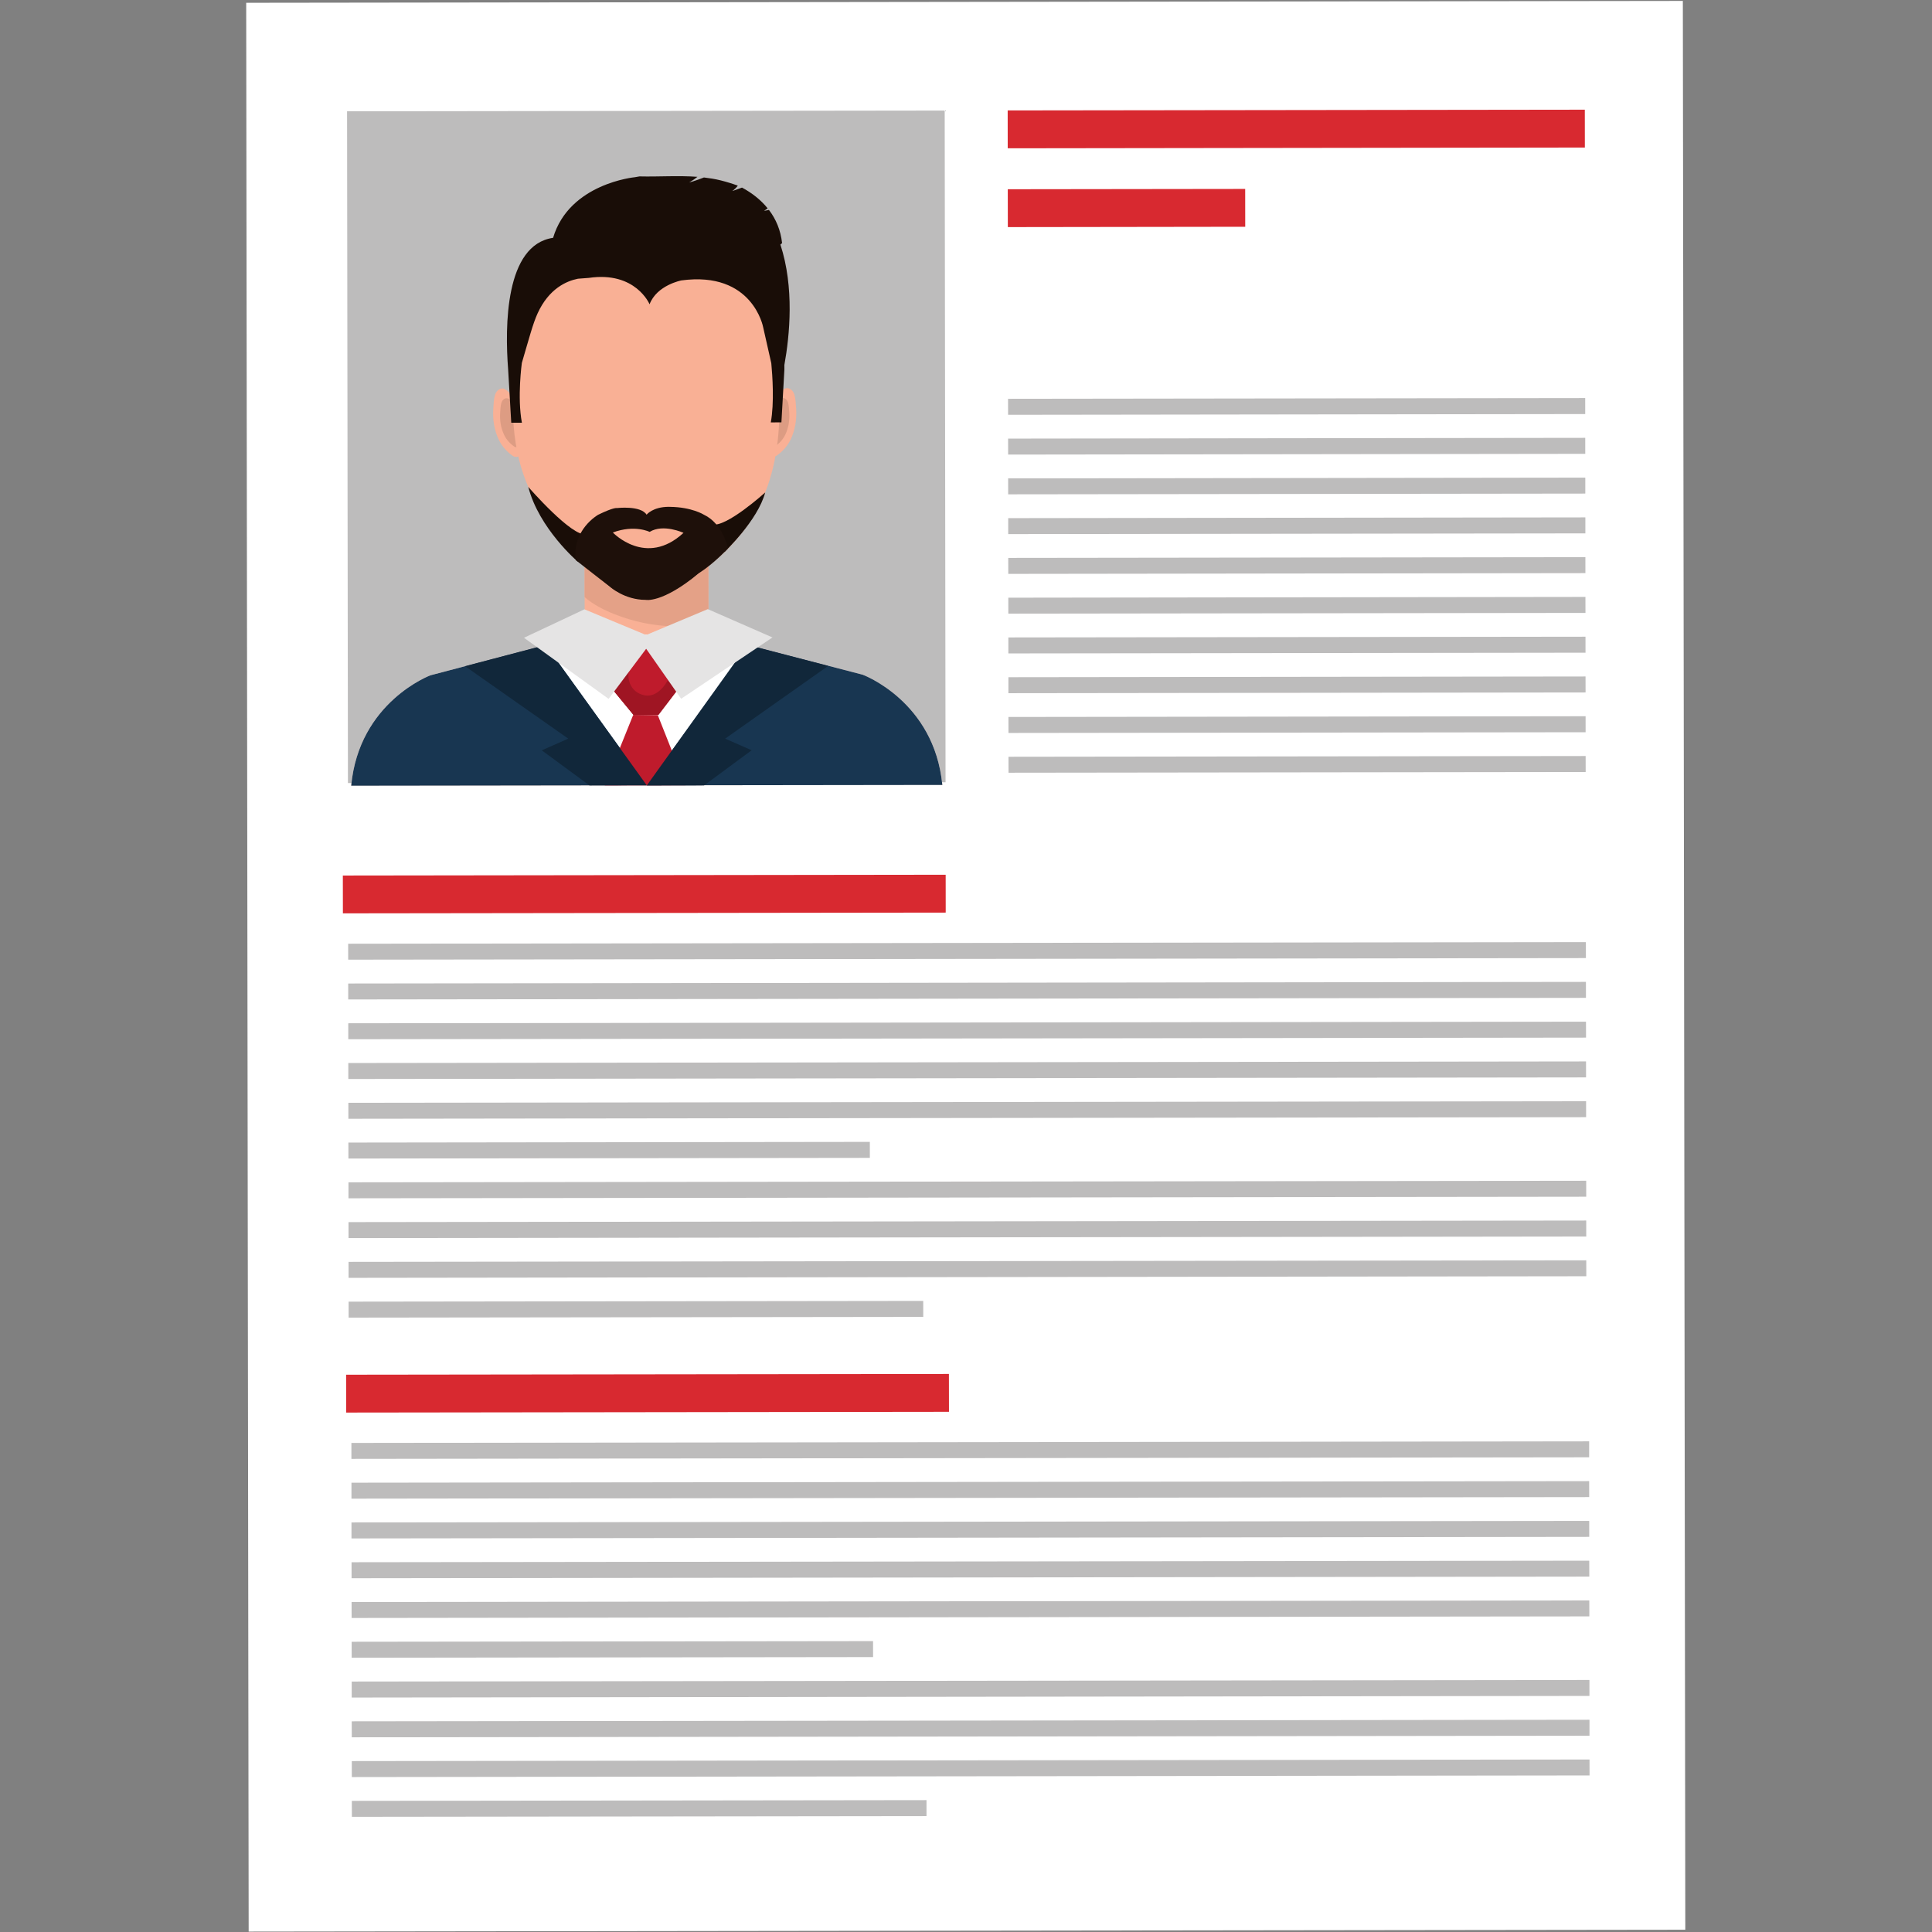 <svg xmlns="http://www.w3.org/2000/svg" xmlns:xlink="http://www.w3.org/1999/xlink" width="1000" zoomAndPan="magnify" viewBox="0 0 750 750" height="1000" preserveAspectRatio="xMidYMid meet" version="1.0"><rect x="0" y="0" width="750" height="750" fill="#808080" stroke="none"/><defs><clipPath id="4f29664950"><path d="M 95.625 0 L 654.375 0 L 654.375 750 L 95.625 750 Z M 95.625 0 " clip-rule="nonzero"/></clipPath></defs><g clip-path="url(#4f29664950)"><path fill="#ffffff" d="M 654.234 749.121 L 96.531 749.832 L 95.574 1.082 L 653.277 0.363 L 654.234 749.121 " fill-opacity="1" fill-rule="nonzero"/></g><path fill="#bdbcbc" d="M 367.062 303.672 L 135.07 303.973 L 134.73 43.199 L 366.73 42.906 L 367.062 303.672 " fill-opacity="1" fill-rule="nonzero"/><path fill="#f9b095" d="M 275.016 247.367 L 226.965 247.43 L 226.941 215.047 L 274.988 214.996 L 275.016 247.367 " fill-opacity="1" fill-rule="nonzero"/><path fill="#aeacad" d="M 275.008 241.785 L 274.988 214.996 L 275.016 241.785 C 275.016 241.785 275.008 241.785 275.008 241.785 " fill-opacity="1" fill-rule="nonzero"/><path fill="#e4a187" d="M 261.98 243.098 C 261.855 243.098 261.727 243.098 261.594 243.098 C 253.801 243.043 245.852 241.316 238.621 238.461 C 234.648 236.883 230.34 234.762 226.957 231.801 L 226.941 215.047 L 274.988 214.996 L 275.008 241.785 C 270.73 242.543 266.328 243.098 261.98 243.098 " fill-opacity="1" fill-rule="nonzero"/><path fill="#f9b095" d="M 301.039 155.004 C 301.199 153.832 303.141 151.914 304.008 151.266 C 305.902 149.824 307.82 151.297 308.379 153.18 C 308.879 154.859 308.934 156.738 309.055 158.48 C 309.34 162.723 308.723 166.895 306.867 170.734 C 305.625 173.285 303.668 175.391 301.355 176.984 C 301.355 176.984 298.855 178.25 298.363 175.328 L 301.039 155.004 " fill-opacity="1" fill-rule="nonzero"/><path fill="#dd9c83" d="M 300.652 157.566 C 300.762 156.715 302.148 155.344 302.766 154.883 C 304.121 153.848 305.5 154.898 305.902 156.246 C 306.258 157.441 306.289 158.797 306.379 160.039 C 306.59 163.078 306.148 166.07 304.816 168.797 C 303.93 170.633 302.527 172.145 300.875 173.285 C 300.875 173.285 299.086 174.195 298.727 172.098 L 300.652 157.566 " fill-opacity="1" fill-rule="nonzero"/><path fill="#f9b095" d="M 199.492 155.129 C 199.332 153.965 197.379 152.043 196.523 151.398 C 194.621 149.965 192.699 151.438 192.152 153.324 C 191.66 154.996 191.613 156.887 191.5 158.637 C 191.207 162.875 191.844 167.039 193.719 170.879 C 194.969 173.422 196.926 175.52 199.238 177.102 C 199.238 177.102 201.73 178.375 202.23 175.453 L 199.492 155.129 " fill-opacity="1" fill-rule="nonzero"/><path fill="#dd9c83" d="M 199.895 157.68 C 199.785 156.848 198.375 155.477 197.773 155.004 C 196.402 153.988 195.035 155.043 194.645 156.387 C 194.289 157.59 194.25 158.938 194.164 160.188 C 193.965 163.23 194.414 166.207 195.762 168.945 C 196.656 170.773 198.051 172.281 199.719 173.41 C 199.719 173.41 201.496 174.309 201.844 172.23 L 199.895 157.68 " fill-opacity="1" fill-rule="nonzero"/><path fill="#f9b095" d="M 302.562 158.828 C 302.586 172.23 300.344 185.773 294.199 197.379 C 288.809 207.523 280.715 215.656 272.035 222.148 C 264.996 227.422 257.438 233.559 248.52 232.828 C 239.223 232.055 231.957 223.945 225.16 217.625 C 215.582 208.734 208.035 197.672 203.363 184.664 C 200.496 176.645 199.168 167.594 199.152 158.961 C 199.102 115.656 222.215 88.371 250.777 88.332 C 279.336 88.301 302.512 115.516 302.562 158.828 " fill-opacity="1" fill-rule="nonzero"/><path fill="#f9b095" d="M 334.922 261.93 L 275.023 246.344 L 250.992 246.371 L 226.969 246.402 L 167.113 262.148 C 167.113 262.148 139.371 272.453 136.336 305.004 L 365.809 304.711 C 362.684 272.176 334.922 261.93 334.922 261.93 " fill-opacity="1" fill-rule="nonzero"/><path fill="#ffffff" d="M 334.922 261.93 L 275.023 246.344 L 250.992 246.371 L 226.969 246.402 L 167.113 262.148 C 167.113 262.148 139.371 272.453 136.336 305.004 L 365.809 304.711 C 362.684 272.176 334.922 261.93 334.922 261.93 " fill-opacity="1" fill-rule="nonzero"/><path fill="#183651" d="M 334.922 261.93 L 290.59 250.398 L 251.07 304.859 L 211.836 250.383 L 167.113 262.148 C 167.113 262.148 139.371 272.453 136.336 305.004 L 365.809 304.711 C 362.684 272.176 334.922 261.93 334.922 261.93 " fill-opacity="1" fill-rule="nonzero"/><path fill="#bf1b2c" d="M 245.781 277.605 L 234.781 304.875 L 266.129 304.844 L 255.344 277.59 L 245.781 277.605 " fill-opacity="1" fill-rule="nonzero"/><path fill="#bf1b2c" d="M 250.285 246.906 L 236.254 265.77 L 246.035 277.676 L 250.809 277.598 L 255.598 277.512 L 264.949 265.27 L 250.285 246.906 " fill-opacity="1" fill-rule="nonzero"/><path fill="#d3d2d2" d="M 236.254 265.77 L 249.691 247.691 C 249.691 247.699 249.691 247.699 249.691 247.699 L 236.254 265.77 M 264.949 265.27 L 260.977 260.305 C 260.977 260.297 260.977 260.297 260.977 260.297 L 264.949 265.27 " fill-opacity="1" fill-rule="nonzero"/><path fill="#9f1523" d="M 246.035 277.676 L 236.254 265.77 L 249.691 247.699 C 248.125 251.855 245.281 255.516 244.234 259.91 C 243.152 264.422 245.32 268.855 250.008 269.871 C 250.484 269.98 250.949 270.027 251.395 270.027 C 255.227 270.027 258.07 266.449 259.676 263.266 C 260.16 262.309 260.594 261.312 260.977 260.305 L 264.949 265.27 L 255.598 277.512 L 246.035 277.676 " fill-opacity="1" fill-rule="nonzero"/><path fill="#11273a" d="M 251.07 304.859 L 211.836 250.383 L 180.535 258.617 L 220.594 286.734 L 210.316 291.281 L 228.836 304.891 L 251.07 304.859 " fill-opacity="1" fill-rule="nonzero"/><path fill="#11273a" d="M 251.07 304.938 L 290.168 250.359 L 321.484 258.508 L 281.508 286.734 L 291.793 291.25 L 273.305 304.906 L 251.07 304.938 " fill-opacity="1" fill-rule="nonzero"/><path fill="#e5e4e4" d="M 203.41 247.582 L 226.879 236.535 L 250.832 246.512 L 274.762 236.465 L 299.875 247.453 L 264.418 271.262 L 250.84 251.855 L 236.262 271.297 L 203.41 247.582 " fill-opacity="1" fill-rule="nonzero"/><path fill="#190d07" d="M 281.23 214.309 C 281.23 214.309 294.191 202.012 297.043 191.18 C 297.043 191.18 281.742 205.02 276.398 203.562 L 281.23 214.309 " fill-opacity="1" fill-rule="nonzero"/><path fill="#190d07" d="M 224.297 218.055 C 224.297 218.055 209.223 205.188 205.082 189.02 C 205.082 189.02 222.27 208.828 227.609 207.348 L 224.297 218.055 " fill-opacity="1" fill-rule="nonzero"/><path fill="#1e100a" d="M 260.082 196.762 C 268.578 196.852 273.215 199.789 273.215 199.789 C 280.684 203.297 282.613 212.867 282.613 212.867 C 282.613 212.867 277.484 218.555 271.207 222.59 C 257.062 234.34 250.562 232.867 250.562 232.867 C 242.504 232.887 236.832 227.848 236.832 227.848 L 223.57 217.484 C 221.898 205.68 232.191 199.836 232.191 199.836 C 238.367 196.824 239.484 197.23 239.484 197.23 C 239.484 197.23 248.734 196.137 251.008 199.805 C 251.008 199.805 253.328 196.77 259.613 196.746 " fill-opacity="1" fill-rule="nonzero"/><path fill="#f9b095" d="M 252.188 206.477 C 252.188 206.477 246.367 203.57 237.902 206.715 C 237.902 206.715 250.762 220.32 265.336 206.852 C 265.336 206.852 257.508 203.215 252.188 206.477 " fill-opacity="1" fill-rule="nonzero"/><path fill="#190d07" d="M 304.5 143.402 C 304.523 142.762 304.523 142.199 304.492 141.699 C 306.566 130.227 308.402 111.531 302.949 94.938 C 303.195 94.762 303.375 94.57 303.605 94.383 C 303.051 89.348 301.23 85.062 298.508 81.5 C 297.359 81.746 296.598 81.848 296.598 81.848 C 297.113 81.531 297.57 81.207 298 80.867 C 295.332 77.578 291.918 74.902 288.047 72.82 C 285.836 73.684 284.254 74.152 284.254 74.152 C 285.156 73.543 285.848 72.844 286.414 72.07 C 284.383 71.316 282.18 70.637 279.75 70.02 C 277.594 69.48 275.426 69.148 273.266 68.895 C 270.027 70.199 267.555 70.832 267.555 70.832 C 268.766 70.129 269.812 69.398 270.746 68.648 C 263.262 68.078 255.766 68.664 248.25 68.48 C 247.141 68.695 246.484 68.789 246.484 68.789 C 246.484 68.789 220.996 71.156 214.711 92.324 C 196.078 95.023 195.945 126.535 197.266 143.531 L 198.469 164.094 L 202.602 164.102 C 200.734 154.25 202.578 140.891 202.578 140.891 C 205.406 131.305 206.863 125.648 208.699 121.637 C 213.102 111.992 219.969 109.07 224.363 108.199 L 228.535 107.883 C 246.785 105.184 252.164 118.121 252.164 118.121 C 254.988 110.668 264.516 108.855 264.516 108.855 C 292.258 105.125 296.266 127.066 296.266 127.066 L 299.418 141.027 C 299.859 145.668 300.621 156.43 299.219 163.973 L 303.344 163.965 L 304.5 143.402 " fill-opacity="1" fill-rule="nonzero"/><path fill="#d82930" d="M 615.238 57.277 L 391.195 57.57 L 391.18 42.867 L 615.223 42.582 L 615.238 57.277 " fill-opacity="1" fill-rule="nonzero"/><path fill="#d82930" d="M 483.395 88.031 L 391.242 88.16 L 391.219 73.461 L 483.379 73.344 L 483.395 88.031 " fill-opacity="1" fill-rule="nonzero"/><path fill="#d82930" d="M 367.125 354.27 L 133.113 354.562 L 133.09 339.875 L 367.109 339.574 L 367.125 354.27 " fill-opacity="1" fill-rule="nonzero"/><path fill="#bdbcbc" d="M 615.379 160.734 L 391.34 161.027 L 391.324 154.812 L 615.371 154.527 L 615.379 160.734 " fill-opacity="1" fill-rule="nonzero"/><path fill="#bdbcbc" d="M 615.395 176.176 L 391.355 176.469 L 391.34 170.262 L 615.387 169.969 L 615.395 176.176 " fill-opacity="1" fill-rule="nonzero"/><path fill="#bdbcbc" d="M 615.41 191.609 L 391.371 191.895 L 391.355 185.707 L 615.41 185.406 L 615.41 191.609 " fill-opacity="1" fill-rule="nonzero"/><path fill="#bdbcbc" d="M 615.434 207.055 L 391.387 207.34 L 391.379 201.141 L 615.434 200.848 L 615.434 207.055 " fill-opacity="1" fill-rule="nonzero"/><path fill="#bdbcbc" d="M 615.453 222.488 L 391.41 222.781 L 391.402 216.574 L 615.445 216.289 L 615.453 222.488 " fill-opacity="1" fill-rule="nonzero"/><path fill="#bdbcbc" d="M 615.477 237.93 L 391.434 238.215 L 391.426 232.023 L 615.461 231.723 L 615.477 237.93 " fill-opacity="1" fill-rule="nonzero"/><path fill="#bdbcbc" d="M 615.492 253.375 L 391.449 253.66 L 391.441 247.453 L 615.484 247.168 L 615.492 253.375 " fill-opacity="1" fill-rule="nonzero"/><path fill="#bdbcbc" d="M 615.516 268.809 L 391.465 269.094 L 391.465 262.895 L 615.5 262.609 L 615.516 268.809 " fill-opacity="1" fill-rule="nonzero"/><path fill="#bdbcbc" d="M 615.531 284.25 L 391.488 284.535 L 391.473 278.328 L 615.523 278.043 L 615.531 284.25 " fill-opacity="1" fill-rule="nonzero"/><path fill="#bdbcbc" d="M 615.555 299.691 L 391.512 299.973 L 391.496 293.773 L 615.539 293.488 L 615.555 299.691 " fill-opacity="1" fill-rule="nonzero"/><path fill="#bdbcbc" d="M 615.648 371.926 L 135.164 372.543 L 135.156 366.352 L 615.633 365.734 L 615.648 371.926 " fill-opacity="1" fill-rule="nonzero"/><path fill="#bdbcbc" d="M 615.664 387.367 L 135.18 387.984 L 135.172 381.793 L 615.656 381.168 L 615.664 387.367 " fill-opacity="1" fill-rule="nonzero"/><path fill="#bdbcbc" d="M 615.695 402.809 L 135.203 403.426 L 135.195 397.23 L 615.68 396.613 L 615.695 402.809 " fill-opacity="1" fill-rule="nonzero"/><path fill="#bdbcbc" d="M 615.703 418.246 L 135.219 418.863 L 135.211 412.664 L 615.695 412.047 L 615.703 418.246 " fill-opacity="1" fill-rule="nonzero"/><path fill="#bdbcbc" d="M 615.727 433.688 L 135.242 434.297 L 135.234 428.098 L 615.719 427.488 L 615.727 433.688 " fill-opacity="1" fill-rule="nonzero"/><path fill="#bdbcbc" d="M 337.676 449.484 L 135.258 449.746 L 135.242 443.539 L 337.668 443.277 L 337.676 449.484 " fill-opacity="1" fill-rule="nonzero"/><path fill="#bdbcbc" d="M 615.77 464.566 L 135.277 465.176 L 135.277 458.977 L 615.762 458.367 L 615.77 464.566 " fill-opacity="1" fill-rule="nonzero"/><path fill="#bdbcbc" d="M 615.777 480.008 L 135.301 480.625 L 135.293 474.418 L 615.77 473.809 L 615.777 480.008 " fill-opacity="1" fill-rule="nonzero"/><path fill="#bdbcbc" d="M 615.801 495.441 L 135.316 496.059 L 135.309 489.852 L 615.785 489.25 L 615.801 495.441 " fill-opacity="1" fill-rule="nonzero"/><path fill="#bdbcbc" d="M 358.406 511.215 L 135.332 511.5 L 135.332 505.297 L 358.398 505.012 L 358.406 511.215 " fill-opacity="1" fill-rule="nonzero"/><path fill="#d82930" d="M 368.391 548.062 L 134.379 548.355 L 134.363 533.66 L 368.367 533.367 L 368.391 548.062 " fill-opacity="1" fill-rule="nonzero"/><path fill="#bdbcbc" d="M 616.902 565.723 L 136.414 566.332 L 136.414 560.141 L 616.902 559.527 L 616.902 565.723 " fill-opacity="1" fill-rule="nonzero"/><path fill="#bdbcbc" d="M 616.926 581.168 L 136.438 581.777 L 136.438 575.578 L 616.91 574.969 L 616.926 581.168 " fill-opacity="1" fill-rule="nonzero"/><path fill="#bdbcbc" d="M 616.941 596.609 L 136.449 597.219 L 136.441 591.012 L 616.934 590.402 L 616.941 596.609 " fill-opacity="1" fill-rule="nonzero"/><path fill="#bdbcbc" d="M 616.965 612.043 L 136.48 612.66 L 136.473 606.453 L 616.941 605.852 L 616.965 612.043 " fill-opacity="1" fill-rule="nonzero"/><path fill="#bdbcbc" d="M 616.98 627.48 L 136.496 628.098 L 136.488 621.898 L 616.965 621.281 L 616.98 627.48 " fill-opacity="1" fill-rule="nonzero"/><path fill="#bdbcbc" d="M 338.93 643.277 L 136.52 643.531 L 136.512 637.332 L 338.922 637.078 L 338.93 643.277 " fill-opacity="1" fill-rule="nonzero"/><path fill="#bdbcbc" d="M 617.02 658.355 L 136.535 658.98 L 136.535 652.773 L 617.012 652.164 L 617.02 658.355 " fill-opacity="1" fill-rule="nonzero"/><path fill="#bdbcbc" d="M 617.035 673.793 L 136.559 674.414 L 136.543 668.211 L 617.035 667.609 L 617.035 673.793 " fill-opacity="1" fill-rule="nonzero"/><path fill="#bdbcbc" d="M 617.066 689.234 L 136.574 689.852 L 136.566 683.652 L 617.051 683.035 L 617.066 689.234 " fill-opacity="1" fill-rule="nonzero"/><path fill="#bdbcbc" d="M 359.664 705.008 L 136.598 705.285 L 136.582 699.094 L 359.664 698.809 L 359.664 705.008 " fill-opacity="1" fill-rule="nonzero"/></svg>
